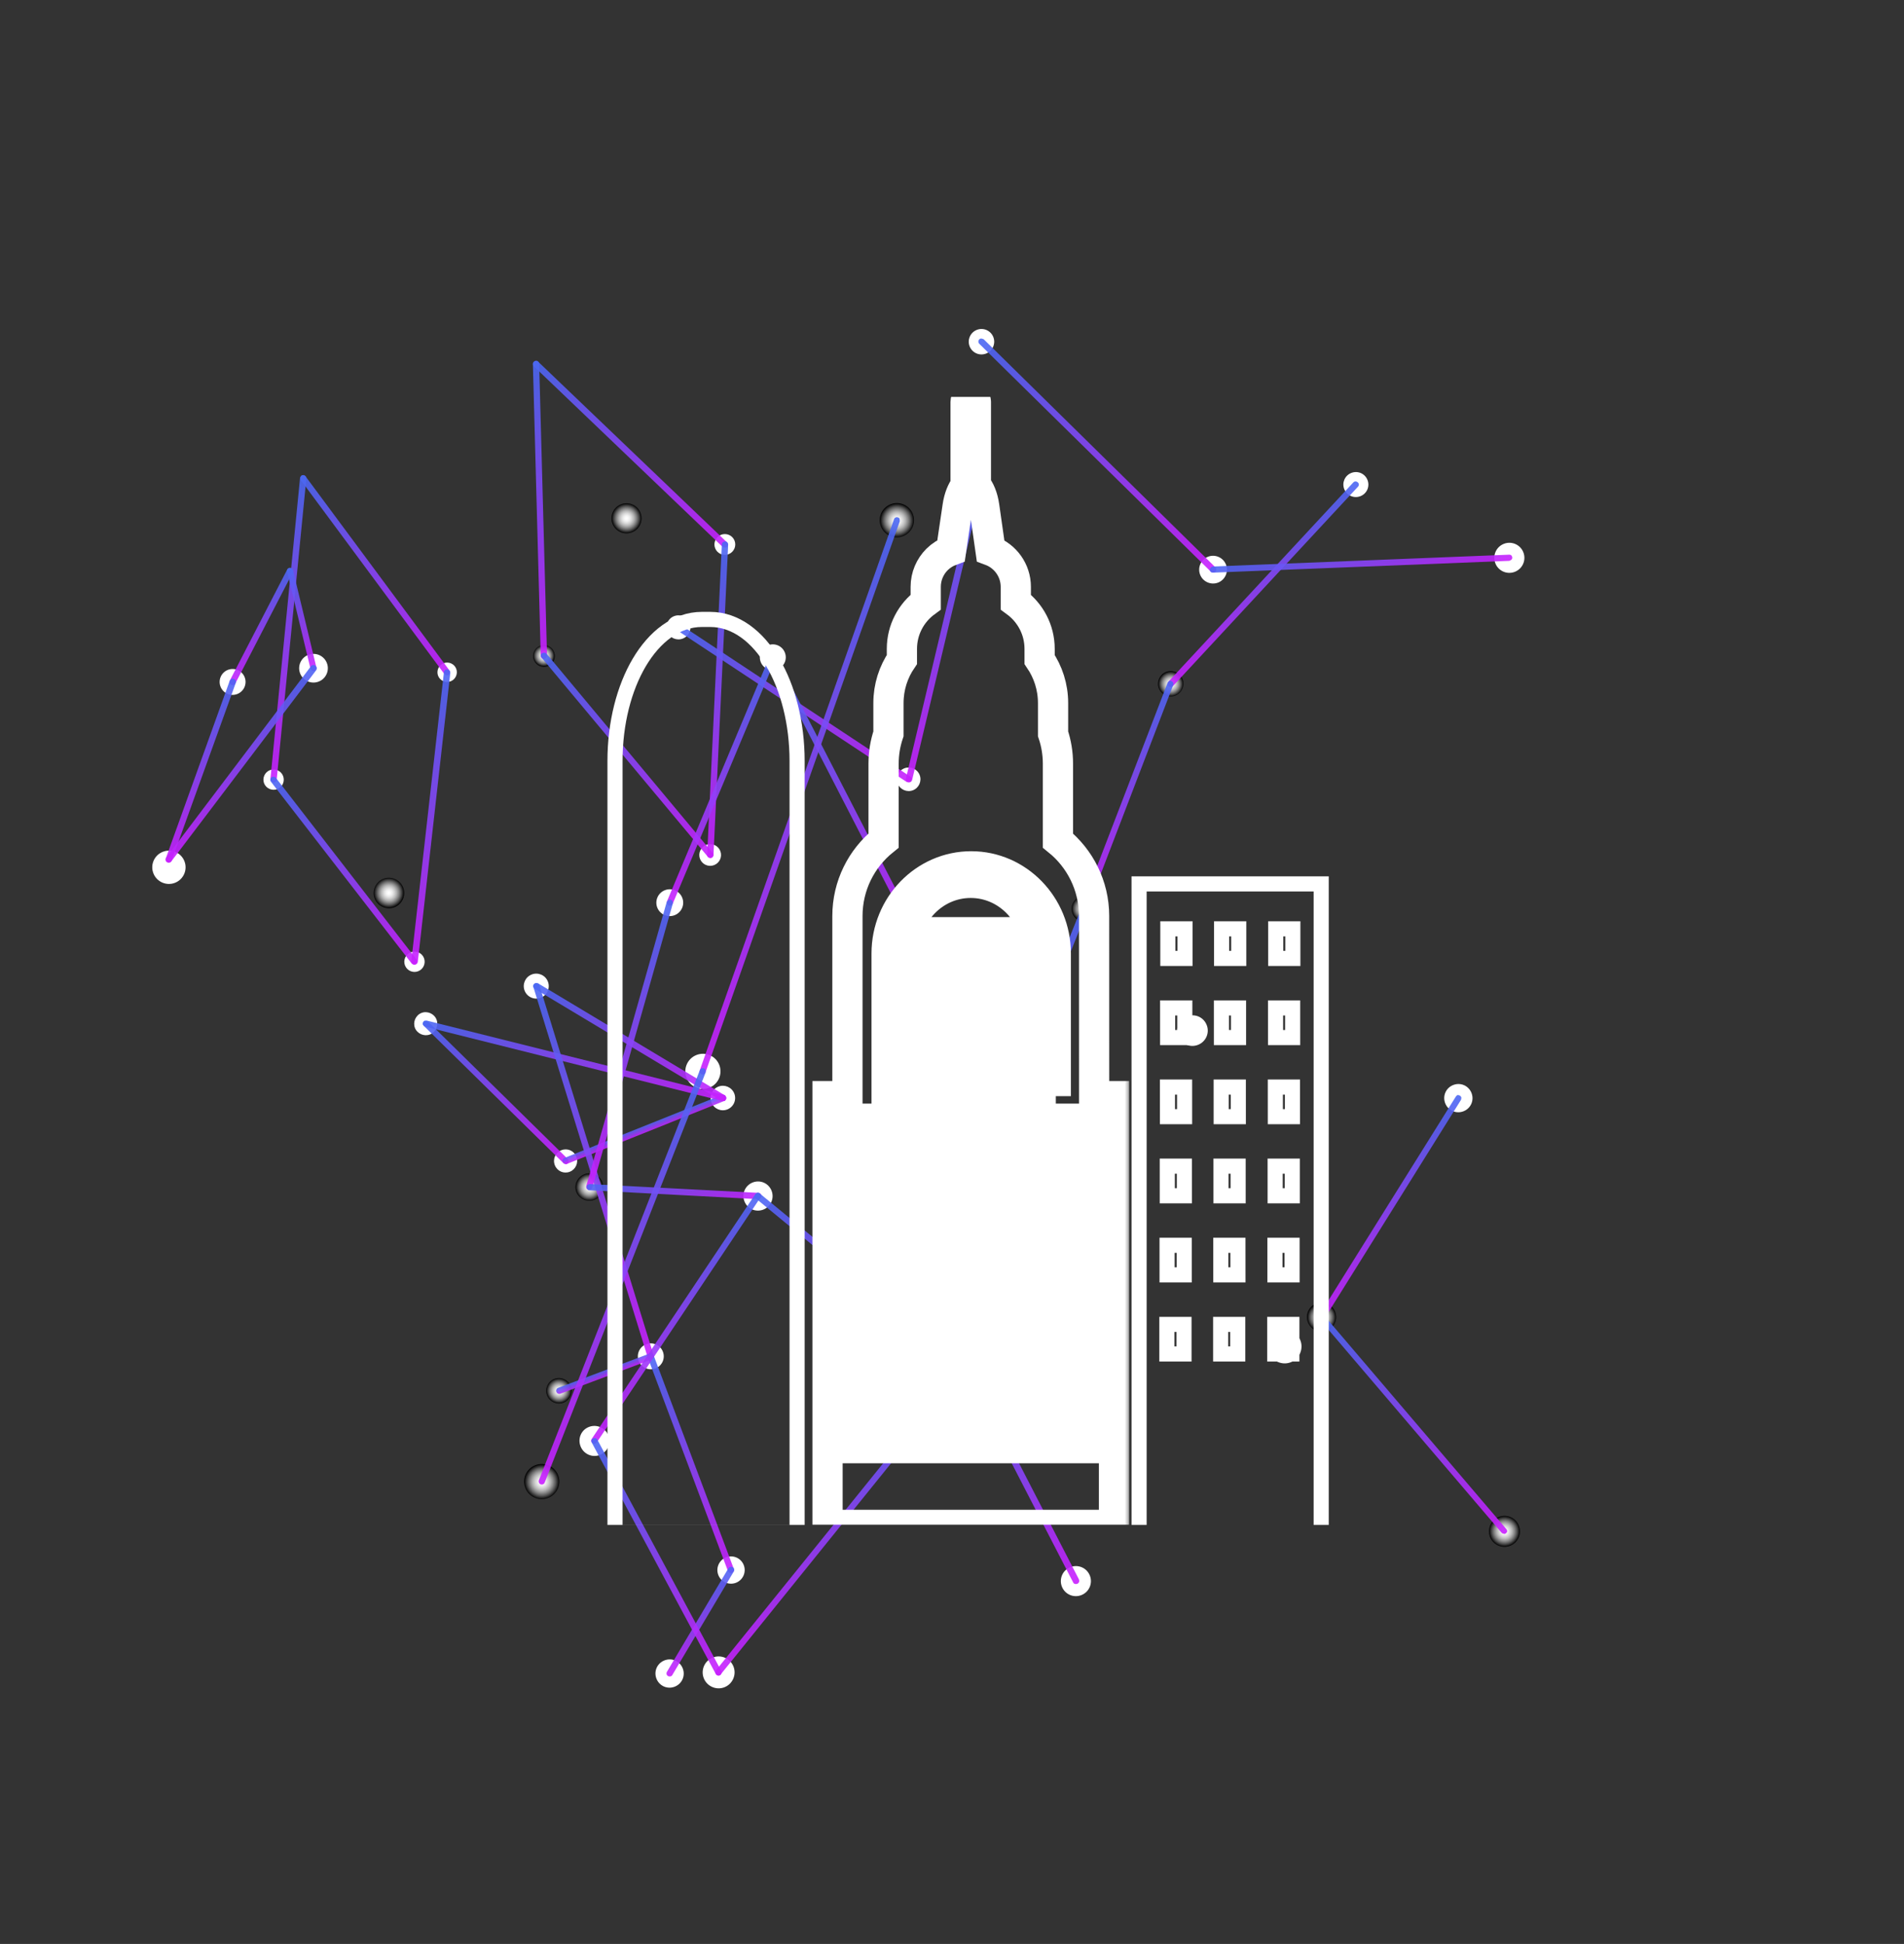 <svg width="189" height="193" viewBox="0 0 189 193" fill="none" xmlns="http://www.w3.org/2000/svg">
<rect x="0" y="0" width="189" height="193" fill="#333333" stroke="none"/>
<g clip-path="url(#clip0_1045_276)">
<path style="mix-blend-mode:color-dodge" d="M44.739 67.641C45.231 67.447 45.477 66.881 45.284 66.39C45.09 65.898 44.524 65.653 44.032 65.846C43.541 66.04 43.295 66.606 43.488 67.097C43.682 67.588 44.248 67.834 44.739 67.641Z" fill="white"/>
<path style="mix-blend-mode:color-dodge" d="M40.773 94.547C41.292 94.342 41.879 94.597 42.084 95.116C42.288 95.635 42.033 96.222 41.514 96.426C40.994 96.631 40.407 96.376 40.203 95.857C39.998 95.338 40.254 94.751 40.773 94.547Z" fill="white"/>
<path style="mix-blend-mode:color-dodge" d="M27.527 78.344C28.062 78.134 28.299 77.547 28.097 77.034C27.895 76.521 27.3 76.263 26.787 76.465C26.274 76.667 26.015 77.262 26.217 77.775C26.419 78.288 27.014 78.546 27.527 78.344Z" fill="white"/>
<path style="mix-blend-mode:color-dodge" d="M71.573 53.095C72.105 52.886 72.705 53.147 72.914 53.677C73.123 54.208 72.862 54.808 72.331 55.018C71.8 55.227 71.2 54.966 70.99 54.435C70.781 53.904 71.042 53.304 71.573 53.095Z" fill="white"/>
<path style="mix-blend-mode:color-dodge" d="M70.099 83.881C70.654 83.663 71.281 83.935 71.499 84.49C71.718 85.044 71.445 85.671 70.89 85.889C70.335 86.108 69.709 85.836 69.49 85.281C69.272 84.727 69.544 84.1 70.099 83.881Z" fill="white"/>
<path style="mix-blend-mode:color-dodge" d="M54.391 66.132C54.947 65.913 55.219 65.287 55 64.732C54.781 64.177 54.156 63.905 53.6 64.124C53.044 64.343 52.772 64.968 52.991 65.523C53.21 66.079 53.836 66.35 54.391 66.132Z" fill="url(#paint0_radial_1045_276)"/>
<path style="mix-blend-mode:color-dodge" d="M56.566 116.333C57.143 116.106 57.449 115.442 57.213 114.844C56.978 114.246 56.322 113.961 55.724 114.197C55.126 114.433 54.841 115.088 55.076 115.686C55.312 116.284 55.967 116.569 56.566 116.333Z" fill="white"/>
<path style="mix-blend-mode:color-dodge" d="M97.465 49.632C98.064 49.396 98.349 48.741 98.113 48.143C97.877 47.544 97.222 47.26 96.624 47.496C96.025 47.731 95.74 48.386 95.976 48.985C96.211 49.583 96.867 49.867 97.465 49.632Z" fill="white"/>
<path style="mix-blend-mode:color-dodge" d="M42.679 102.704C43.277 102.468 43.554 101.792 43.327 101.215C43.099 100.638 42.414 100.341 41.837 100.568C41.26 100.795 40.962 101.48 41.19 102.057C41.417 102.634 42.102 102.931 42.679 102.704Z" fill="white"/>
<path style="mix-blend-mode:color-dodge" d="M90.627 78.459C91.225 78.224 91.523 77.538 91.288 76.94C91.052 76.342 90.367 76.045 89.769 76.28C89.17 76.516 88.872 77.201 89.108 77.799C89.344 78.397 90.029 78.695 90.627 78.459Z" fill="white"/>
<path style="mix-blend-mode:color-dodge" d="M66.907 61.176C67.521 60.935 68.214 61.236 68.456 61.849C68.698 62.463 68.396 63.156 67.782 63.398C67.168 63.64 66.475 63.339 66.233 62.725C65.992 62.112 66.293 61.418 66.907 61.176Z" fill="white"/>
<path style="mix-blend-mode:color-dodge" d="M71.309 107.883C71.934 107.637 72.641 107.944 72.888 108.569C73.134 109.194 72.827 109.901 72.201 110.147C71.576 110.394 70.869 110.087 70.622 109.462C70.376 108.836 70.683 108.13 71.309 107.883Z" fill="white"/>
<path style="mix-blend-mode:color-dodge" d="M52.776 96.752C53.414 96.501 54.134 96.814 54.385 97.451C54.636 98.088 54.323 98.808 53.685 99.059C53.048 99.31 52.328 98.997 52.077 98.36C51.826 97.723 52.139 97.003 52.776 96.752Z" fill="white"/>
<path style="mix-blend-mode:color-dodge" d="M135.045 49.262C135.686 49.01 135.997 48.295 135.744 47.654C135.492 47.013 134.777 46.703 134.136 46.955C133.495 47.208 133.184 47.922 133.436 48.563C133.689 49.204 134.404 49.515 135.045 49.262Z" fill="white"/>
<path style="mix-blend-mode:color-dodge" d="M116.674 69.06C117.316 68.808 117.64 68.063 117.387 67.422C117.135 66.781 116.39 66.458 115.749 66.711C115.108 66.963 114.784 67.708 115.036 68.349C115.289 68.989 116.033 69.313 116.674 69.06Z" fill="url(#paint1_radial_1045_276)"/>
<path style="mix-blend-mode:color-dodge" d="M55.944 139.256C56.585 139.003 56.909 138.259 56.657 137.618C56.404 136.977 55.659 136.653 55.018 136.906C54.377 137.158 54.053 137.903 54.306 138.544C54.558 139.185 55.303 139.508 55.944 139.256Z" fill="url(#paint2_radial_1045_276)"/>
<path style="mix-blend-mode:color-dodge" d="M96.964 32.752C97.613 32.496 98.346 32.815 98.602 33.463C98.858 34.112 98.538 34.846 97.889 35.101C97.24 35.357 96.507 35.038 96.251 34.39C95.995 33.741 96.314 33.007 96.964 32.752Z" fill="white"/>
<path style="mix-blend-mode:color-dodge" d="M22.617 66.509C23.279 66.249 24.025 66.573 24.286 67.234C24.546 67.894 24.221 68.641 23.56 68.901C22.899 69.162 22.152 68.838 21.892 68.177C21.632 67.516 21.956 66.769 22.617 66.509Z" fill="white"/>
<path style="mix-blend-mode:color-dodge" d="M65.073 135.857C65.735 135.596 66.059 134.851 65.798 134.189C65.537 133.527 64.793 133.203 64.13 133.464C63.468 133.725 63.144 134.47 63.405 135.132C63.666 135.794 64.41 136.118 65.073 135.857Z" fill="white"/>
<path style="mix-blend-mode:color-dodge" d="M108.13 91.429C108.793 91.168 109.117 90.423 108.856 89.761C108.595 89.099 107.85 88.775 107.188 89.036C106.525 89.297 106.201 90.042 106.462 90.704C106.723 91.366 107.468 91.69 108.13 91.429Z" fill="url(#paint3_radial_1045_276)"/>
<path style="mix-blend-mode:color-dodge" d="M77.183 66.456C77.846 66.195 78.17 65.451 77.909 64.788C77.648 64.126 76.903 63.803 76.241 64.064C75.578 64.325 75.254 65.069 75.515 65.731C75.776 66.394 76.521 66.717 77.183 66.456Z" fill="white"/>
<path style="mix-blend-mode:color-dodge" d="M65.997 88.383C66.681 88.114 67.455 88.45 67.724 89.134C67.994 89.818 67.657 90.592 66.973 90.861C66.288 91.131 65.515 90.795 65.245 90.111C64.976 89.426 65.312 88.653 65.997 88.383Z" fill="white"/>
<path style="mix-blend-mode:color-dodge" d="M94.91 124.424C95.594 124.154 95.931 123.38 95.662 122.696C95.393 122.013 94.618 121.676 93.934 121.946C93.25 122.215 92.913 122.99 93.183 123.673C93.452 124.357 94.227 124.693 94.91 124.424Z" fill="white"/>
<path style="mix-blend-mode:color-dodge" d="M72.07 154.619C72.766 154.345 73.553 154.687 73.827 155.383C74.101 156.079 73.759 156.866 73.063 157.14C72.366 157.414 71.579 157.072 71.305 156.376C71.031 155.68 71.373 154.894 72.07 154.619Z" fill="white"/>
<path style="mix-blend-mode:color-dodge" d="M58.999 119.126C59.704 118.848 60.054 118.044 59.776 117.339C59.499 116.634 58.703 116.306 57.998 116.584C57.292 116.861 56.943 117.666 57.212 118.349C57.481 119.033 58.294 119.404 58.999 119.126Z" fill="url(#paint4_radial_1045_276)"/>
<path style="mix-blend-mode:color-dodge" d="M120.919 57.839C121.624 57.561 121.974 56.757 121.696 56.052C121.419 55.347 120.614 54.997 119.909 55.275C119.204 55.553 118.854 56.357 119.132 57.062C119.409 57.767 120.214 58.116 120.919 57.839Z" fill="white"/>
<path style="mix-blend-mode:color-dodge" d="M145.277 110.33C146.004 110.044 146.354 109.24 146.068 108.513C145.781 107.787 144.977 107.438 144.251 107.724C143.524 108.01 143.174 108.814 143.46 109.541C143.746 110.267 144.551 110.616 145.277 110.33Z" fill="white"/>
<path style="mix-blend-mode:color-dodge" d="M66.98 167.457C67.707 167.171 68.057 166.367 67.771 165.64C67.485 164.914 66.68 164.565 65.954 164.851C65.227 165.137 64.877 165.941 65.163 166.668C65.45 167.394 66.254 167.743 66.98 167.457Z" fill="white"/>
<path style="mix-blend-mode:color-dodge" d="M92.11 95.445C92.837 95.159 93.187 94.355 92.901 93.629C92.615 92.902 91.81 92.553 91.084 92.839C90.357 93.126 90.007 93.93 90.293 94.656C90.579 95.382 91.384 95.732 92.11 95.445Z" fill="white"/>
<path style="mix-blend-mode:color-dodge" d="M30.597 65.019C31.329 64.73 32.156 65.09 32.444 65.821C32.732 66.552 32.372 67.379 31.64 67.667C30.909 67.956 30.082 67.597 29.794 66.865C29.506 66.134 29.865 65.307 30.597 65.019Z" fill="white"/>
<path style="mix-blend-mode:color-dodge" d="M75.773 120.093C76.521 119.798 76.884 118.964 76.589 118.216C76.295 117.469 75.461 117.106 74.713 117.401C73.965 117.696 73.602 118.53 73.897 119.277C74.191 120.025 75.025 120.387 75.773 120.093Z" fill="white"/>
<path style="mix-blend-mode:color-dodge" d="M131.713 132.108C132.461 131.814 132.823 130.98 132.529 130.232C132.234 129.484 131.4 129.122 130.652 129.417C129.904 129.711 129.541 130.545 129.836 131.293C130.131 132.041 130.965 132.403 131.713 132.108Z" fill="url(#paint5_radial_1045_276)"/>
<path style="mix-blend-mode:color-dodge" d="M59.545 144.451C60.315 144.148 60.691 143.285 60.388 142.516C60.085 141.747 59.221 141.371 58.452 141.674C57.682 141.977 57.328 142.833 57.631 143.602C57.934 144.371 58.797 144.746 59.545 144.451Z" fill="white"/>
<path style="mix-blend-mode:color-dodge" d="M107.344 158.367C108.114 158.064 108.489 157.2 108.186 156.431C107.883 155.662 107.02 155.287 106.25 155.59C105.481 155.893 105.105 156.757 105.408 157.526C105.711 158.295 106.575 158.67 107.344 158.367Z" fill="white"/>
<path style="mix-blend-mode:color-dodge" d="M77.232 188.467C77.999 188.164 78.866 188.541 79.168 189.308C79.47 190.075 79.093 190.941 78.326 191.244C77.558 191.546 76.692 191.169 76.389 190.403C76.087 189.636 76.464 188.769 77.232 188.467Z" fill="white"/>
<path style="mix-blend-mode:color-dodge" d="M62.738 52.849C63.507 52.546 63.883 51.682 63.58 50.913C63.277 50.144 62.413 49.769 61.644 50.072C60.874 50.375 60.499 51.239 60.802 52.008C61.105 52.777 61.968 53.152 62.738 52.849Z" fill="url(#paint6_radial_1045_276)"/>
<path style="mix-blend-mode:color-dodge" d="M150.373 56.771C151.142 56.468 151.518 55.604 151.215 54.835C150.912 54.066 150.048 53.691 149.278 53.994C148.509 54.297 148.133 55.161 148.436 55.93C148.739 56.699 149.603 57.074 150.373 56.771Z" fill="white"/>
<path style="mix-blend-mode:color-dodge" d="M118.928 103.733C119.697 103.43 120.095 102.558 119.783 101.768C119.472 100.977 118.608 100.602 117.817 100.914C117.026 101.225 116.651 102.089 116.962 102.879C117.274 103.67 118.137 104.045 118.928 103.733Z" fill="white"/>
<path style="mix-blend-mode:color-dodge" d="M39.16 90.073C39.95 89.762 40.318 88.877 40.015 88.108C39.712 87.339 38.818 86.95 38.049 87.254C37.279 87.557 36.891 88.45 37.194 89.219C37.496 89.988 38.39 90.376 39.16 90.073Z" fill="url(#paint7_radial_1045_276)"/>
<path style="mix-blend-mode:color-dodge" d="M149.905 153.469C150.695 153.158 151.084 152.264 150.773 151.474C150.461 150.683 149.568 150.295 148.777 150.607C147.986 150.918 147.597 151.812 147.909 152.602C148.22 153.392 149.114 153.781 149.905 153.469Z" fill="url(#paint8_radial_1045_276)"/>
<path style="mix-blend-mode:color-dodge" d="M96.381 137.119C97.172 136.808 97.561 135.914 97.249 135.124C96.938 134.334 96.044 133.945 95.253 134.257C94.463 134.569 94.074 135.462 94.385 136.252C94.697 137.043 95.59 137.431 96.381 137.119Z" fill="white"/>
<path style="mix-blend-mode:color-dodge" d="M71.915 167.513C72.727 167.193 73.129 166.27 72.809 165.458C72.489 164.646 71.566 164.245 70.754 164.565C69.942 164.885 69.54 165.808 69.86 166.62C70.18 167.432 71.103 167.833 71.915 167.513Z" fill="white"/>
<path style="mix-blend-mode:color-dodge" d="M124.761 188.347C125.599 188.017 126.546 188.429 126.876 189.266C127.206 190.104 126.794 191.051 125.956 191.381C125.118 191.711 124.171 191.299 123.841 190.462C123.511 189.624 123.923 188.678 124.761 188.347Z" fill="white"/>
<path style="mix-blend-mode:color-dodge" d="M16.162 84.57C17.012 84.235 17.972 84.652 18.306 85.501C18.641 86.351 18.224 87.311 17.374 87.646C16.524 87.981 15.564 87.563 15.229 86.714C14.894 85.865 15.312 84.904 16.162 84.57Z" fill="white"/>
<path style="mix-blend-mode:color-dodge" d="M128.134 135.247C128.989 134.91 129.417 133.927 129.08 133.073C128.743 132.218 127.76 131.791 126.906 132.128C126.051 132.465 125.623 133.447 125.96 134.302C126.296 135.156 127.279 135.583 128.134 135.247Z" fill="white"/>
<path style="mix-blend-mode:color-dodge" d="M89.649 53.228C90.525 52.883 90.953 51.901 90.608 51.025C90.263 50.149 89.28 49.722 88.403 50.067C87.527 50.412 87.1 51.395 87.445 52.271C87.79 53.147 88.773 53.574 89.649 53.228Z" fill="url(#paint9_radial_1045_276)"/>
<path style="mix-blend-mode:color-dodge" d="M109.81 179.851C110.686 179.506 111.127 178.493 110.782 177.617C110.437 176.741 109.424 176.301 108.548 176.647C107.671 176.992 107.231 178.004 107.576 178.88C107.921 179.756 108.934 180.196 109.81 179.851Z" fill="white"/>
<path style="mix-blend-mode:color-dodge" d="M54.413 148.719C55.311 148.366 55.751 147.353 55.398 146.456C55.044 145.559 54.032 145.119 53.134 145.472C52.236 145.826 51.796 146.839 52.15 147.736C52.503 148.633 53.516 149.073 54.413 148.719Z" fill="url(#paint10_radial_1045_276)"/>
<path style="mix-blend-mode:color-dodge" d="M69.134 104.744C70.031 104.391 71.045 104.831 71.398 105.728C71.751 106.624 71.31 107.638 70.413 107.991C69.516 108.344 68.503 107.904 68.15 107.007C67.796 106.111 68.237 105.097 69.134 104.744Z" fill="white"/>
<g style="mix-blend-mode:color-dodge" opacity="0.9">
<path d="M29.937 47.24C29.937 47.24 29.822 47.384 29.817 47.435C29.812 47.486 29.803 47.589 29.858 47.666L44.112 66.925C44.205 67.036 44.346 67.079 44.474 67.029C44.628 66.919 44.667 66.829 44.672 66.778C44.676 66.727 44.685 66.625 44.609 66.556L30.325 47.284C30.325 47.284 30.1 47.151 29.972 47.201C29.95 47.21 29.929 47.218 29.908 47.227L29.937 47.24Z" fill="url(#paint11_linear_1045_276)"/>
</g>
<g style="mix-blend-mode:color-dodge" opacity="0.9">
<path d="M44.269 66.444C44.269 66.444 44.093 66.563 44.071 66.695L40.828 95.438C40.815 95.591 40.946 95.737 41.108 95.772C41.159 95.776 41.211 95.781 41.275 95.756C41.36 95.722 41.45 95.637 41.472 95.505L44.702 66.792C44.702 66.792 44.677 66.604 44.617 66.578C44.601 66.535 44.524 66.467 44.401 66.466C44.349 66.462 44.298 66.457 44.255 66.474L44.269 66.444Z" fill="url(#paint12_linear_1045_276)"/>
</g>
<g style="mix-blend-mode:color-dodge" opacity="0.9">
<path d="M29.985 47.171C29.985 47.171 29.809 47.289 29.787 47.422L26.841 77.356C26.828 77.509 26.959 77.655 27.121 77.69C27.172 77.694 27.223 77.699 27.266 77.682C27.352 77.648 27.442 77.564 27.463 77.431L30.41 47.497C30.415 47.322 30.283 47.177 30.13 47.163C30.087 47.18 30.036 47.175 29.993 47.192L29.985 47.171Z" fill="url(#paint13_linear_1045_276)"/>
</g>
<g style="mix-blend-mode:color-dodge" opacity="0.9">
<path d="M27.047 77.128C27.047 77.128 27.004 77.144 26.961 77.161C26.829 77.263 26.781 77.455 26.891 77.609L40.869 95.668C40.954 95.758 41.095 95.802 41.223 95.751C41.377 95.641 41.416 95.552 41.42 95.501C41.425 95.45 41.434 95.347 41.358 95.279L27.379 77.219C27.294 77.129 27.154 77.086 27.026 77.136L27.047 77.128Z" fill="url(#paint14_linear_1045_276)"/>
</g>
<g style="mix-blend-mode:color-dodge" opacity="0.9">
<path d="M53.1 35.844C53.1 35.844 53.014 35.878 52.98 35.916C52.89 36.001 52.902 36.095 52.898 36.146C52.915 36.189 52.906 36.291 52.982 36.36L71.725 54.294C71.725 54.294 71.942 54.406 72.049 54.364C72.092 54.347 72.135 54.33 72.169 54.292C72.238 54.216 72.247 54.113 72.251 54.062C72.234 54.02 72.244 53.917 72.167 53.849L53.424 35.914C53.424 35.914 53.207 35.802 53.1 35.844Z" fill="url(#paint15_linear_1045_276)"/>
</g>
<g style="mix-blend-mode:color-dodge" opacity="0.9">
<path d="M71.843 53.779C71.736 53.821 71.654 53.927 71.654 54.051L70.196 84.879C70.191 85.054 70.314 85.178 70.497 85.205C70.54 85.188 70.591 85.192 70.634 85.176C70.74 85.134 70.822 85.027 70.823 84.904L72.281 54.075C72.286 53.9 72.154 53.755 71.98 53.749C71.937 53.766 71.886 53.762 71.843 53.779Z" fill="url(#paint16_linear_1045_276)"/>
</g>
<g style="mix-blend-mode:color-dodge" opacity="0.9">
<path d="M53.099 35.845C53.099 35.845 52.911 35.993 52.897 36.147L53.676 65.132C53.692 65.298 53.815 65.422 53.99 65.427C54.032 65.411 54.054 65.402 54.096 65.385C54.203 65.343 54.285 65.237 54.299 65.084L53.52 36.099C53.504 35.932 53.381 35.808 53.206 35.803C53.163 35.819 53.142 35.828 53.099 35.845Z" fill="url(#paint17_linear_1045_276)"/>
</g>
<g style="mix-blend-mode:color-dodge" opacity="0.9">
<path d="M53.877 64.83C53.877 64.83 53.813 64.855 53.792 64.864C53.702 64.948 53.684 65.029 53.68 65.081C53.697 65.123 53.688 65.225 53.764 65.294L70.271 85.072C70.271 85.072 70.488 85.184 70.616 85.133C70.792 85.015 70.809 84.934 70.814 84.883C70.797 84.84 70.806 84.738 70.73 84.669L54.252 64.904C54.159 64.793 54.006 64.779 53.899 64.822L53.877 64.83Z" fill="url(#paint18_linear_1045_276)"/>
</g>
<g style="mix-blend-mode:color-dodge" opacity="0.9">
<path d="M42.17 101.349C42.17 101.349 42.084 101.383 42.072 101.412C41.947 101.535 41.95 101.731 42.073 101.856L55.939 115.493C55.939 115.493 56.156 115.605 56.263 115.563C56.306 115.546 56.348 115.529 56.361 115.5C56.451 115.415 56.447 115.342 56.452 115.291C56.435 115.248 56.444 115.146 56.368 115.078L42.502 101.44C42.502 101.44 42.285 101.328 42.178 101.37L42.17 101.349Z" fill="url(#paint19_linear_1045_276)"/>
</g>
<g style="mix-blend-mode:color-dodge" opacity="0.9">
<path d="M96.936 48.285C96.936 48.285 96.76 48.404 96.751 48.506L89.925 77.303C89.89 77.465 90 77.619 90.162 77.654C90.243 77.672 90.316 77.668 90.359 77.651C90.444 77.617 90.513 77.541 90.543 77.43L97.377 48.654C97.377 48.654 97.374 48.458 97.336 48.423C97.319 48.381 97.242 48.312 97.132 48.282C97.051 48.264 96.987 48.289 96.944 48.306L96.936 48.285Z" fill="url(#paint20_linear_1045_276)"/>
</g>
<g style="mix-blend-mode:color-dodge" opacity="0.9">
<path d="M56.028 114.965C55.878 115.024 55.779 115.211 55.868 115.374C55.926 115.523 56.114 115.623 56.285 115.555L71.895 109.306C72.045 109.247 72.122 109.069 72.055 108.898C72.013 108.791 71.945 108.744 71.885 108.718C71.847 108.684 71.745 108.675 71.638 108.717L56.028 114.965Z" fill="url(#paint21_linear_1045_276)"/>
</g>
<g style="mix-blend-mode:color-dodge" opacity="0.9">
<path d="M42.162 101.329C42.162 101.329 42.008 101.439 41.977 101.55C41.947 101.661 41.98 101.746 42.019 101.78C42.035 101.823 42.112 101.892 42.201 101.931L71.699 109.311C71.699 109.311 71.852 109.324 71.895 109.308C71.98 109.274 72.049 109.198 72.079 109.087C72.114 108.925 72.017 108.741 71.855 108.706L42.358 101.326C42.358 101.326 42.213 101.334 42.17 101.35L42.162 101.329Z" fill="url(#paint22_linear_1045_276)"/>
</g>
<g style="mix-blend-mode:color-dodge" opacity="0.9">
<path d="M67.257 62.002C67.257 62.002 67.15 62.044 67.103 62.112C67.042 62.21 67.055 62.303 67.05 62.355C67.046 62.406 67.101 62.483 67.177 62.551L90.009 77.641C90.009 77.641 90.179 77.698 90.286 77.655C90.329 77.639 90.393 77.613 90.44 77.545C90.535 77.409 90.502 77.2 90.366 77.106L67.534 62.016C67.534 62.016 67.364 61.96 67.257 62.002Z" fill="url(#paint23_linear_1045_276)"/>
</g>
<g style="mix-blend-mode:color-dodge" opacity="0.9">
<path d="M53.122 97.628C53.122 97.628 53.015 97.67 52.976 97.759C52.916 97.857 52.928 97.951 52.945 97.994C52.962 98.037 52.996 98.122 53.093 98.182L71.618 109.293C71.618 109.293 71.809 109.341 71.895 109.308C71.938 109.291 72.002 109.265 72.04 109.176C72.127 109.019 72.081 108.839 71.945 108.745L53.42 97.634C53.42 97.634 53.229 97.586 53.143 97.62L53.122 97.628Z" fill="url(#paint24_linear_1045_276)"/>
</g>
<g style="mix-blend-mode:color-dodge" opacity="0.9">
<path d="M134.472 47.809C134.472 47.809 134.387 47.843 134.352 47.881L115.982 67.679C115.982 67.679 115.904 67.858 115.9 67.909C115.917 67.951 115.907 68.054 115.984 68.122C116.099 68.225 116.222 68.226 116.308 68.192C116.35 68.175 116.393 68.159 116.427 68.12L134.798 48.322C134.922 48.199 134.919 48.003 134.775 47.887C134.66 47.784 134.536 47.784 134.451 47.817L134.472 47.809Z" fill="url(#paint25_linear_1045_276)"/>
</g>
<g style="mix-blend-mode:color-dodge" opacity="0.9">
<path d="M53.122 97.627C52.972 97.686 52.886 97.843 52.945 97.993L64.285 134.736C64.344 134.886 64.502 134.972 64.66 134.934C64.831 134.867 64.917 134.709 64.879 134.551L53.539 97.808C53.48 97.659 53.323 97.573 53.165 97.61L53.143 97.619L53.122 97.627Z" fill="url(#paint26_linear_1045_276)"/>
</g>
<g style="mix-blend-mode:color-dodge" opacity="0.9">
<path d="M116.081 67.617C116.081 67.617 115.953 67.668 115.901 67.787L107.332 90.09C107.276 90.261 107.343 90.431 107.492 90.496C107.581 90.535 107.675 90.523 107.718 90.506C107.761 90.489 107.867 90.447 107.898 90.336L116.459 68.011C116.524 67.862 116.426 67.679 116.277 67.614C116.188 67.575 116.094 67.587 116.051 67.604L116.081 67.617Z" fill="url(#paint27_linear_1045_276)"/>
</g>
<g style="mix-blend-mode:color-dodge" opacity="0.9">
<path d="M55.393 137.795C55.243 137.854 55.166 138.033 55.225 138.182C55.292 138.353 55.471 138.431 55.62 138.372L64.719 134.96C64.848 134.909 64.925 134.731 64.888 134.573C64.829 134.423 64.642 134.324 64.492 134.383L55.414 137.787L55.393 137.795Z" fill="url(#paint28_linear_1045_276)"/>
</g>
<g style="mix-blend-mode:color-dodge" opacity="0.9">
<path d="M76.594 64.961C76.594 64.961 76.466 65.011 76.414 65.131L66.196 89.515C66.196 89.515 66.219 89.826 66.347 89.9C66.436 89.938 66.552 89.918 66.594 89.901C66.637 89.884 66.723 89.85 66.775 89.731L77.001 65.368C77.001 65.368 77.019 65.163 77.003 65.121C76.986 65.078 76.952 64.993 76.833 64.941C76.744 64.902 76.65 64.914 76.607 64.931L76.594 64.961Z" fill="url(#paint29_linear_1045_276)"/>
</g>
<g style="mix-blend-mode:color-dodge" opacity="0.9">
<path d="M28.681 56.397C28.681 56.397 28.553 56.447 28.514 56.537L22.812 67.568C22.812 67.568 22.785 67.751 22.781 67.803C22.798 67.845 22.831 67.931 22.929 67.991C23.048 68.043 23.142 68.03 23.185 68.014C23.228 67.997 23.313 67.963 23.352 67.874L29.054 56.842C29.054 56.842 29.081 56.659 29.085 56.608C29.069 56.565 29.035 56.48 28.937 56.419C28.818 56.368 28.724 56.38 28.681 56.397Z" fill="url(#paint30_linear_1045_276)"/>
</g>
<g style="mix-blend-mode:color-dodge" opacity="0.9">
<path d="M107.542 89.933C107.542 89.933 107.413 89.983 107.362 90.102L94.133 123.076C94.068 123.225 94.165 123.409 94.293 123.482C94.382 123.521 94.476 123.508 94.519 123.491C94.561 123.475 94.647 123.441 94.699 123.322L107.936 90.369C108.001 90.221 107.925 90.028 107.776 89.963C107.687 89.925 107.593 89.937 107.55 89.954L107.542 89.933Z" fill="url(#paint31_linear_1045_276)"/>
</g>
<g style="mix-blend-mode:color-dodge" opacity="0.9">
<path d="M64.483 134.362C64.334 134.421 64.256 134.6 64.294 134.758L72.258 155.976C72.326 156.147 72.504 156.225 72.654 156.166C72.825 156.099 72.903 155.92 72.844 155.77L64.879 134.552C64.879 134.552 64.769 134.398 64.709 134.372C64.671 134.337 64.569 134.328 64.462 134.37L64.483 134.362Z" fill="url(#paint32_linear_1045_276)"/>
</g>
<g style="mix-blend-mode:color-dodge" opacity="0.9">
<path d="M97.308 33.628C97.308 33.628 97.223 33.662 97.21 33.692C97.086 33.815 97.089 34.011 97.212 34.135L120.2 56.764C120.2 56.764 120.417 56.876 120.545 56.826C120.588 56.809 120.63 56.792 120.643 56.762C120.768 56.639 120.765 56.443 120.642 56.319L97.654 33.69C97.654 33.69 97.437 33.578 97.33 33.62L97.308 33.628Z" fill="url(#paint33_linear_1045_276)"/>
</g>
<g style="mix-blend-mode:color-dodge" opacity="0.9">
<path d="M22.979 67.427C22.979 67.427 22.829 67.486 22.799 67.597L16.46 85.222C16.46 85.222 16.463 85.418 16.48 85.46C16.497 85.503 16.531 85.589 16.663 85.611C16.752 85.649 16.837 85.616 16.88 85.599C16.923 85.582 17.03 85.54 17.052 85.408L23.412 67.775C23.456 67.634 23.388 67.464 23.218 67.407C23.129 67.368 23.035 67.381 22.992 67.398L22.979 67.427Z" fill="url(#paint34_linear_1045_276)"/>
</g>
<g style="mix-blend-mode:color-dodge" opacity="0.9">
<path d="M66.376 89.346C66.376 89.346 66.222 89.456 66.183 89.545L58.192 117.766C58.157 117.927 58.246 118.09 58.407 118.125C58.489 118.142 58.561 118.138 58.604 118.122C58.689 118.088 58.758 118.011 58.797 117.922L66.788 89.702C66.823 89.54 66.734 89.377 66.564 89.321C66.483 89.304 66.41 89.308 66.368 89.324L66.376 89.346Z" fill="url(#paint35_linear_1045_276)"/>
</g>
<g style="mix-blend-mode:color-dodge" opacity="0.9">
<path d="M76.573 64.97C76.573 64.97 76.427 65.101 76.423 65.152C76.418 65.203 76.401 65.284 76.443 65.391L91.306 94.281C91.365 94.431 91.557 94.478 91.685 94.428C91.813 94.377 91.852 94.288 91.878 94.228C91.882 94.177 91.9 94.097 91.858 93.99L76.995 65.1C76.936 64.95 76.766 64.894 76.616 64.953L76.595 64.961L76.573 64.97Z" fill="url(#paint36_linear_1045_276)"/>
</g>
<g style="mix-blend-mode:color-dodge" opacity="0.9">
<path d="M28.682 56.396C28.532 56.455 28.446 56.612 28.505 56.762L30.825 66.41C30.875 66.538 31.02 66.654 31.177 66.616C31.37 66.541 31.435 66.392 31.405 66.255L29.086 56.607C29.048 56.449 28.883 56.342 28.703 56.388L28.66 56.405L28.682 56.396Z" fill="url(#paint37_linear_1045_276)"/>
</g>
<g style="mix-blend-mode:color-dodge" opacity="0.9">
<path d="M72.448 155.58C72.448 155.58 72.341 155.622 72.302 155.712L66.203 165.986C66.117 166.144 66.163 166.323 66.32 166.409C66.41 166.448 66.512 166.457 66.597 166.423C66.64 166.407 66.704 166.381 66.743 166.292L72.842 156.017C72.928 155.86 72.882 155.68 72.725 155.594C72.636 155.556 72.533 155.546 72.448 155.58Z" fill="url(#paint38_linear_1045_276)"/>
</g>
<g style="mix-blend-mode:color-dodge" opacity="0.9">
<path d="M31.001 66.044C31.001 66.044 30.894 66.087 30.868 66.146L16.486 85.163C16.391 85.299 16.416 85.487 16.552 85.581C16.628 85.65 16.761 85.672 16.867 85.629C16.91 85.613 16.974 85.587 17 85.528L31.391 66.533C31.485 66.397 31.461 66.209 31.316 66.093C31.24 66.024 31.108 66.002 31.001 66.044Z" fill="url(#paint39_linear_1045_276)"/>
</g>
<g style="mix-blend-mode:color-dodge" opacity="0.9">
<path d="M58.415 117.578C58.308 117.62 58.227 117.726 58.226 117.85C58.217 117.952 58.272 118.029 58.31 118.064C58.327 118.106 58.403 118.175 58.527 118.176L75.268 119.057C75.268 119.057 75.362 119.045 75.404 119.028C75.511 118.986 75.593 118.88 75.594 118.756C75.594 118.633 75.539 118.556 75.509 118.543C75.493 118.5 75.395 118.44 75.293 118.431L58.53 117.557C58.53 117.557 58.466 117.583 58.423 117.6L58.415 117.578Z" fill="url(#paint40_linear_1045_276)"/>
</g>
<g style="mix-blend-mode:color-dodge" opacity="0.9">
<path d="M144.655 108.748C144.655 108.748 144.548 108.79 144.509 108.879L130.927 130.616C130.854 130.744 130.878 130.931 131.036 131.017C131.134 131.078 131.236 131.087 131.321 131.053C131.364 131.036 131.428 131.011 131.467 130.921L145.028 109.193C145.028 109.193 145.076 109.002 145.059 108.959C145.042 108.916 145.009 108.831 144.911 108.77C144.821 108.732 144.711 108.701 144.625 108.735L144.655 108.748Z" fill="url(#paint41_linear_1045_276)"/>
</g>
<g style="mix-blend-mode:color-dodge" opacity="0.9">
<path d="M120.296 56.256C120.296 56.256 120.086 56.413 120.094 56.558C120.093 56.682 120.161 56.729 120.178 56.772C120.195 56.814 120.284 56.853 120.408 56.854L149.819 55.681C149.819 55.681 149.862 55.664 149.883 55.655C150.054 55.588 150.115 55.49 150.115 55.367C150.116 55.243 150.039 55.174 150.031 55.153C150.014 55.11 149.925 55.071 149.801 55.071L120.39 56.244L120.304 56.278L120.296 56.256Z" fill="url(#paint42_linear_1045_276)"/>
</g>
<g style="mix-blend-mode:color-dodge" opacity="0.9">
<path d="M75.126 118.448C75.126 118.448 75.019 118.49 74.972 118.558L58.727 142.873C58.632 143.009 58.678 143.189 58.814 143.283C58.912 143.343 59.014 143.352 59.1 143.319C59.164 143.294 59.207 143.277 59.233 143.217L75.477 118.901C75.477 118.901 75.525 118.71 75.53 118.659C75.513 118.616 75.479 118.531 75.403 118.462C75.275 118.389 75.16 118.41 75.117 118.426L75.126 118.448Z" fill="url(#paint43_linear_1045_276)"/>
</g>
<g style="mix-blend-mode:color-dodge" opacity="0.9">
<path d="M75.134 118.469C75.134 118.469 75.049 118.503 75.022 118.563C74.954 118.639 74.945 118.741 74.94 118.792C74.957 118.835 74.969 118.929 75.046 118.998L95.62 135.939C95.726 136.021 95.85 136.022 95.936 135.988C95.978 135.971 96.021 135.954 96.047 135.895C96.116 135.818 96.125 135.716 96.129 135.665C96.112 135.622 96.1 135.528 96.024 135.46L75.449 118.518C75.343 118.436 75.219 118.436 75.134 118.469Z" fill="url(#paint44_linear_1045_276)"/>
</g>
<g style="mix-blend-mode:color-dodge" opacity="0.9">
<path d="M131.073 130.485C131.073 130.485 131.009 130.51 130.987 130.519C130.897 130.604 130.88 130.684 130.875 130.736C130.892 130.778 130.883 130.881 130.959 130.949L149.088 152.211C149.088 152.211 149.305 152.323 149.412 152.28C149.587 152.162 149.605 152.081 149.609 152.03C149.592 151.987 149.601 151.885 149.525 151.816L131.397 130.555C131.303 130.444 131.15 130.43 131.043 130.472L131.073 130.485Z" fill="url(#paint45_linear_1045_276)"/>
</g>
<g style="mix-blend-mode:color-dodge" opacity="0.9">
<path d="M95.679 135.398C95.529 135.457 95.46 135.657 95.549 135.819L106.528 157.109C106.587 157.258 106.779 157.306 106.928 157.247C107.121 157.171 107.169 156.98 107.101 156.809L96.122 135.519C96.063 135.37 95.871 135.322 95.721 135.381L95.7 135.389L95.679 135.398Z" fill="url(#paint46_linear_1045_276)"/>
</g>
<g style="mix-blend-mode:color-dodge" opacity="0.9">
<path d="M58.876 142.815C58.726 142.874 58.657 143.074 58.746 143.236L71.052 166.2C71.11 166.349 71.302 166.397 71.43 166.347C71.623 166.271 71.662 166.058 71.603 165.908L59.289 142.924C59.239 142.796 59.047 142.748 58.919 142.798L58.897 142.807L58.876 142.815Z" fill="url(#paint47_linear_1045_276)"/>
</g>
<g style="mix-blend-mode:color-dodge" opacity="0.9">
<path d="M95.7 135.39C95.7 135.39 95.593 135.432 95.567 135.492L71.062 165.85C70.981 165.956 70.984 166.153 71.128 166.268C71.234 166.35 71.358 166.351 71.444 166.317C71.486 166.3 71.529 166.283 71.555 166.224L96.039 135.874C96.039 135.874 96.116 135.695 96.1 135.652C96.083 135.609 96.07 135.516 95.994 135.447C95.918 135.378 95.785 135.356 95.679 135.399L95.7 135.39Z" fill="url(#paint48_linear_1045_276)"/>
</g>
<g style="mix-blend-mode:color-dodge" opacity="0.9">
<path d="M88.917 51.371C88.917 51.371 88.767 51.43 88.745 51.562L69.462 106.268C69.406 106.438 69.495 106.601 69.644 106.665C69.733 106.704 69.818 106.671 69.861 106.654C69.904 106.637 70.011 106.595 70.033 106.463L89.316 51.757C89.316 51.757 89.312 51.561 89.296 51.518C89.279 51.475 89.245 51.39 89.113 51.368C89.023 51.329 88.938 51.363 88.895 51.38L88.917 51.371Z" fill="url(#paint49_linear_1045_276)"/>
</g>
<g style="mix-blend-mode:color-dodge" opacity="0.9">
<path d="M69.656 106.068C69.656 106.068 69.528 106.118 69.476 106.238L53.497 146.958C53.432 147.106 53.508 147.299 53.657 147.363C53.746 147.402 53.84 147.39 53.883 147.373C53.926 147.356 54.011 147.323 54.063 147.203L70.042 106.483C70.042 106.483 70.06 106.279 70.043 106.236C70.026 106.193 69.993 106.108 69.882 106.078C69.793 106.039 69.699 106.051 69.656 106.068Z" fill="url(#paint50_linear_1045_276)"/>
</g>
</g>
<g clip-path="url(#clip1_1045_276)">
<mask id="path-90-outside-1_1045_276" maskUnits="userSpaceOnUse" x="80.145" y="37.397" width="32" height="116" fill="black">
<rect fill="white" x="80.145" y="37.397" width="32" height="116"/>
<path d="M108.604 90.947C108.604 87.92 107.2 85.217 105.016 83.455V75.817C105.016 74.78 104.843 73.783 104.532 72.857V69.808C104.532 68.201 104.037 66.713 103.197 65.478V64.423C103.197 62.513 102.264 60.825 100.834 59.775V58.27C100.834 56.62 99.79 55.213 98.327 54.669L97.701 50.273C97.574 49.361 97.243 48.566 96.872 48.175V39.908C96.872 39.626 96.644 39.397 96.36 39.397C96.079 39.397 95.848 39.626 95.848 39.908V48.228C95.496 48.64 95.185 49.396 95.058 50.269L94.409 54.662C93.883 54.856 93.406 55.161 93.015 55.547C92.32 56.245 91.89 57.202 91.89 58.268V59.773C90.458 60.823 89.527 62.511 89.527 64.421V65.476C88.685 66.71 88.192 68.199 88.192 69.806V72.856C87.881 73.781 87.709 74.78 87.709 75.815C87.709 79.04 87.709 81.865 87.709 83.451C85.52 85.215 84.12 87.914 84.12 90.946V108.827H82.145V151.395H110.58V108.827H108.607L108.604 90.947ZM85.266 143.778H83.45V140.37H85.266V143.778ZM85.266 137.917H83.45V134.507H85.266V137.917ZM85.266 132.056H83.45V128.65H85.266V132.056ZM85.266 126.196H83.45V122.786H85.266V126.196ZM85.266 120.333H83.45V116.931H85.266V120.333ZM85.266 114.478H83.45V111.069H85.266V114.478ZM87.817 143.778H86.004V140.37H87.817V143.778ZM87.817 137.917H86.004V134.507H87.817V137.917ZM87.817 132.056H86.004V128.65H87.817V132.056ZM87.817 126.196H86.004V122.786H87.817V126.196ZM87.817 120.333H86.004V116.931H87.817V120.333ZM87.817 114.478H86.004V111.069H87.817V114.478ZM92.414 143.778H90.6V140.37H92.414V143.778ZM92.414 137.917H90.6V134.507H92.414V137.917ZM92.414 132.056H90.6V128.65H92.414V132.056ZM92.414 126.196H90.6V122.786H92.414V126.196ZM92.414 120.333H90.6V116.931H92.414V120.333ZM92.414 114.478H90.6V111.069H92.414V114.478ZM92.414 108.302H90.6V104.896H92.414V108.302ZM92.414 102.131H90.6V98.724H92.414V102.131ZM92.414 95.963H90.6V94.258C90.6 93.319 91.007 92.555 91.509 92.555H92.418V95.965L92.414 95.963ZM94.969 143.778H93.155V140.37H94.969V143.778ZM94.969 137.917H93.155V134.507H94.969V137.917ZM94.969 132.056H93.155V128.65H94.969V132.056ZM94.969 126.196H93.155V122.786H94.969V126.196ZM94.969 120.333H93.155V116.931H94.969V120.333ZM94.969 114.478H93.155V111.069H94.969V114.478ZM94.969 108.302H93.155V104.896H94.969V108.302ZM94.969 102.131H93.155V98.724H94.969V102.131ZM94.969 95.963H93.155V92.553H94.969V95.963ZM99.567 143.778H97.751V140.37H99.567V143.778ZM99.567 137.917H97.751V134.507H99.567V137.917ZM99.567 132.056H97.751V128.65H99.567V132.056ZM99.567 126.196H97.751V122.786H99.567V126.196ZM99.567 120.333H97.751V116.931H99.567V120.333ZM99.567 114.478H97.751V111.069H99.567V114.478ZM99.567 108.302H97.751V104.896H99.567V108.302ZM99.567 102.131H97.751V98.724H99.567V102.131ZM99.567 95.963H97.751V92.553H99.567V95.963ZM102.118 143.778H100.308V140.37H102.118V143.778ZM102.118 137.917H100.308V134.507H102.118V137.917ZM102.118 132.056H100.308V128.65H102.118V132.056ZM102.118 126.196H100.308V122.786H102.118V126.196ZM102.118 120.333H100.308V116.931H102.118V120.333ZM102.118 114.478H100.308V111.069H102.118V114.478ZM102.118 108.302H100.308V104.896H102.118V108.302ZM102.118 102.131H100.308V98.724H102.118V102.131ZM102.118 95.963H100.308V92.553C100.308 92.553 100.714 92.553 101.213 92.553C101.713 92.553 102.12 93.317 102.12 94.256L102.118 95.963ZM104.806 108.827H102.945V94.465C102.945 90.704 99.993 87.654 96.356 87.654C92.721 87.654 89.773 90.704 89.773 94.465V108.827H88.009V94.664C88.009 89.893 91.775 86.012 96.406 86.012C101.032 86.012 104.802 89.893 104.802 94.664V108.827H104.806ZM106.714 143.778H104.904V140.37H106.714V143.778ZM106.714 137.917H104.904V134.507H106.714V137.917ZM106.714 132.056H104.904V128.65H106.714V132.056ZM106.714 126.196H104.904V122.786H106.714V126.196ZM106.714 120.333H104.904V116.931H106.714V120.333ZM106.714 114.478H104.904V111.069H106.714V114.478ZM109.274 143.778H107.456V140.37H109.274V143.778ZM109.274 137.917H107.456V134.507H109.274V137.917ZM109.274 132.056H107.456V128.65H109.274V132.056ZM109.274 126.196H107.456V122.786H109.274V126.196ZM109.274 120.333H107.456V116.931H109.274V120.333ZM109.274 111.069V114.478H107.456V111.069H109.274Z"/>
</mask>
<path d="M108.604 90.947C108.604 87.92 107.2 85.217 105.016 83.455V75.817C105.016 74.78 104.843 73.783 104.532 72.857V69.808C104.532 68.201 104.037 66.713 103.197 65.478V64.423C103.197 62.513 102.264 60.825 100.834 59.775V58.27C100.834 56.62 99.79 55.213 98.327 54.669L97.701 50.273C97.574 49.361 97.243 48.566 96.872 48.175V39.908C96.872 39.626 96.644 39.397 96.36 39.397C96.079 39.397 95.848 39.626 95.848 39.908V48.228C95.496 48.64 95.185 49.396 95.058 50.269L94.409 54.662C93.883 54.856 93.406 55.161 93.015 55.547C92.32 56.245 91.89 57.202 91.89 58.268V59.773C90.458 60.823 89.527 62.511 89.527 64.421V65.476C88.685 66.71 88.192 68.199 88.192 69.806V72.856C87.881 73.781 87.709 74.78 87.709 75.815C87.709 79.04 87.709 81.865 87.709 83.451C85.52 85.215 84.12 87.914 84.12 90.946V108.827H82.145V151.395H110.58V108.827H108.607L108.604 90.947ZM85.266 143.778H83.45V140.37H85.266V143.778ZM85.266 137.917H83.45V134.507H85.266V137.917ZM85.266 132.056H83.45V128.65H85.266V132.056ZM85.266 126.196H83.45V122.786H85.266V126.196ZM85.266 120.333H83.45V116.931H85.266V120.333ZM85.266 114.478H83.45V111.069H85.266V114.478ZM87.817 143.778H86.004V140.37H87.817V143.778ZM87.817 137.917H86.004V134.507H87.817V137.917ZM87.817 132.056H86.004V128.65H87.817V132.056ZM87.817 126.196H86.004V122.786H87.817V126.196ZM87.817 120.333H86.004V116.931H87.817V120.333ZM87.817 114.478H86.004V111.069H87.817V114.478ZM92.414 143.778H90.6V140.37H92.414V143.778ZM92.414 137.917H90.6V134.507H92.414V137.917ZM92.414 132.056H90.6V128.65H92.414V132.056ZM92.414 126.196H90.6V122.786H92.414V126.196ZM92.414 120.333H90.6V116.931H92.414V120.333ZM92.414 114.478H90.6V111.069H92.414V114.478ZM92.414 108.302H90.6V104.896H92.414V108.302ZM92.414 102.131H90.6V98.724H92.414V102.131ZM92.414 95.963H90.6V94.258C90.6 93.319 91.007 92.555 91.509 92.555H92.418V95.965L92.414 95.963ZM94.969 143.778H93.155V140.37H94.969V143.778ZM94.969 137.917H93.155V134.507H94.969V137.917ZM94.969 132.056H93.155V128.65H94.969V132.056ZM94.969 126.196H93.155V122.786H94.969V126.196ZM94.969 120.333H93.155V116.931H94.969V120.333ZM94.969 114.478H93.155V111.069H94.969V114.478ZM94.969 108.302H93.155V104.896H94.969V108.302ZM94.969 102.131H93.155V98.724H94.969V102.131ZM94.969 95.963H93.155V92.553H94.969V95.963ZM99.567 143.778H97.751V140.37H99.567V143.778ZM99.567 137.917H97.751V134.507H99.567V137.917ZM99.567 132.056H97.751V128.65H99.567V132.056ZM99.567 126.196H97.751V122.786H99.567V126.196ZM99.567 120.333H97.751V116.931H99.567V120.333ZM99.567 114.478H97.751V111.069H99.567V114.478ZM99.567 108.302H97.751V104.896H99.567V108.302ZM99.567 102.131H97.751V98.724H99.567V102.131ZM99.567 95.963H97.751V92.553H99.567V95.963ZM102.118 143.778H100.308V140.37H102.118V143.778ZM102.118 137.917H100.308V134.507H102.118V137.917ZM102.118 132.056H100.308V128.65H102.118V132.056ZM102.118 126.196H100.308V122.786H102.118V126.196ZM102.118 120.333H100.308V116.931H102.118V120.333ZM102.118 114.478H100.308V111.069H102.118V114.478ZM102.118 108.302H100.308V104.896H102.118V108.302ZM102.118 102.131H100.308V98.724H102.118V102.131ZM102.118 95.963H100.308V92.553C100.308 92.553 100.714 92.553 101.213 92.553C101.713 92.553 102.12 93.317 102.12 94.256L102.118 95.963ZM104.806 108.827H102.945V94.465C102.945 90.704 99.993 87.654 96.356 87.654C92.721 87.654 89.773 90.704 89.773 94.465V108.827H88.009V94.664C88.009 89.893 91.775 86.012 96.406 86.012C101.032 86.012 104.802 89.893 104.802 94.664V108.827H104.806ZM106.714 143.778H104.904V140.37H106.714V143.778ZM106.714 137.917H104.904V134.507H106.714V137.917ZM106.714 132.056H104.904V128.65H106.714V132.056ZM106.714 126.196H104.904V122.786H106.714V126.196ZM106.714 120.333H104.904V116.931H106.714V120.333ZM106.714 114.478H104.904V111.069H106.714V114.478ZM109.274 143.778H107.456V140.37H109.274V143.778ZM109.274 137.917H107.456V134.507H109.274V137.917ZM109.274 132.056H107.456V128.65H109.274V132.056ZM109.274 126.196H107.456V122.786H109.274V126.196ZM109.274 120.333H107.456V116.931H109.274V120.333ZM109.274 111.069V114.478H107.456V111.069H109.274Z" stroke="white" stroke-width="3" mask="url(#path-90-outside-1_1045_276)"/>
<path d="M61.048 151.394V152.144H61.798H78.373H79.123V151.394V75.569C79.123 75.569 79.123 75.569 79.123 75.569C79.124 71.779 78.218 68.312 76.712 65.767C75.217 63.239 73.044 61.498 70.496 61.498H69.676C67.129 61.498 64.956 63.24 63.46 65.768C61.955 68.313 61.048 71.78 61.048 75.569V151.394Z" stroke="white" stroke-width="1.5"/>
<path d="M113.821 87.758H113.071V88.508V151.397V152.147H113.821H130.397H131.147V151.397V88.508V87.758H130.397H113.821ZM128.276 118.723H126.577V115.78H128.276V118.723ZM117.529 134.428H115.831V131.491H117.529V134.428ZM117.549 126.574H115.85V123.637H117.549V126.574ZM117.569 118.723H115.87V115.78H117.569V118.723ZM117.588 110.867H115.887V107.926H117.588V110.867ZM117.608 103.012H115.905V100.072H117.608V103.012ZM117.627 95.156H115.927V92.217H117.627V95.156ZM122.865 134.428H121.168V131.491H122.865V134.428ZM122.884 126.574H121.183V123.637H122.882L122.884 126.574ZM122.902 118.723H121.203V115.78H122.902V118.723ZM122.921 110.867H121.221V107.926H122.921V110.867ZM122.943 103.012H121.244V100.072H122.943V103.012ZM122.963 95.156H121.262V92.217H122.963V95.156ZM128.237 134.428H126.538V131.491H128.237V134.428ZM128.256 126.574H126.558V123.637H128.256V126.574ZM128.294 110.867H126.597V107.926H128.294V110.867ZM128.315 103.012H126.617V100.072H128.315V103.012ZM128.333 95.156H126.636V92.217H128.333V95.156Z" stroke="white" stroke-width="1.5"/>
</g>
<defs>
<radialGradient id="paint0_radial_1045_276" cx="0" cy="0" r="1" gradientUnits="userSpaceOnUse" gradientTransform="translate(53.987 65.106) rotate(-21.503) scale(1.08 1.079)">
<stop stop-color="white"/>
<stop offset="0.11" stop-color="#FAFAFA"/>
<stop offset="0.23" stop-color="#ECECEC"/>
<stop offset="0.36" stop-color="#D4D4D4"/>
<stop offset="0.5" stop-color="#B4B4B4"/>
<stop offset="0.64" stop-color="#8A8A8A"/>
<stop offset="0.79" stop-color="#565656"/>
<stop offset="0.94" stop-color="#1A1A1A"/>
<stop offset="1"/>
</radialGradient>
<radialGradient id="paint1_radial_1045_276" cx="0" cy="0" r="1" gradientUnits="userSpaceOnUse" gradientTransform="translate(116.22 67.907) rotate(-21.503) scale(1.263 1.263)">
<stop stop-color="white"/>
<stop offset="0.11" stop-color="#FAFAFA"/>
<stop offset="0.23" stop-color="#ECECEC"/>
<stop offset="0.36" stop-color="#D4D4D4"/>
<stop offset="0.5" stop-color="#B4B4B4"/>
<stop offset="0.64" stop-color="#8A8A8A"/>
<stop offset="0.79" stop-color="#565656"/>
<stop offset="0.94" stop-color="#1A1A1A"/>
<stop offset="1"/>
</radialGradient>
<radialGradient id="paint2_radial_1045_276" cx="0" cy="0" r="1" gradientUnits="userSpaceOnUse" gradientTransform="translate(55.481 138.081) rotate(-21.503) scale(1.263 1.263)">
<stop stop-color="white"/>
<stop offset="0.11" stop-color="#FAFAFA"/>
<stop offset="0.23" stop-color="#ECECEC"/>
<stop offset="0.36" stop-color="#D4D4D4"/>
<stop offset="0.5" stop-color="#B4B4B4"/>
<stop offset="0.64" stop-color="#8A8A8A"/>
<stop offset="0.79" stop-color="#565656"/>
<stop offset="0.94" stop-color="#1A1A1A"/>
<stop offset="1"/>
</radialGradient>
<radialGradient id="paint3_radial_1045_276" cx="0" cy="0" r="1" gradientUnits="userSpaceOnUse" gradientTransform="translate(107.651 90.211) rotate(-21.503) scale(1.286 1.286)">
<stop stop-color="white"/>
<stop offset="0.11" stop-color="#FAFAFA"/>
<stop offset="0.23" stop-color="#ECECEC"/>
<stop offset="0.36" stop-color="#D4D4D4"/>
<stop offset="0.5" stop-color="#B4B4B4"/>
<stop offset="0.64" stop-color="#8A8A8A"/>
<stop offset="0.79" stop-color="#565656"/>
<stop offset="0.94" stop-color="#1A1A1A"/>
<stop offset="1"/>
</radialGradient>
<radialGradient id="paint4_radial_1045_276" cx="0" cy="0" r="1" gradientUnits="userSpaceOnUse" gradientTransform="translate(58.503 117.865) rotate(-21.503) scale(1.378 1.378)">
<stop stop-color="white"/>
<stop offset="0.11" stop-color="#FAFAFA"/>
<stop offset="0.23" stop-color="#ECECEC"/>
<stop offset="0.36" stop-color="#D4D4D4"/>
<stop offset="0.5" stop-color="#B4B4B4"/>
<stop offset="0.64" stop-color="#8A8A8A"/>
<stop offset="0.79" stop-color="#565656"/>
<stop offset="0.94" stop-color="#1A1A1A"/>
<stop offset="1"/>
</radialGradient>
<radialGradient id="paint5_radial_1045_276" cx="0" cy="0" r="1" gradientUnits="userSpaceOnUse" gradientTransform="translate(131.191 130.784) rotate(-21.503) scale(1.447 1.446)">
<stop stop-color="white"/>
<stop offset="0.11" stop-color="#FAFAFA"/>
<stop offset="0.23" stop-color="#ECECEC"/>
<stop offset="0.36" stop-color="#D4D4D4"/>
<stop offset="0.5" stop-color="#B4B4B4"/>
<stop offset="0.64" stop-color="#8A8A8A"/>
<stop offset="0.79" stop-color="#565656"/>
<stop offset="0.94" stop-color="#1A1A1A"/>
<stop offset="1"/>
</radialGradient>
<radialGradient id="paint6_radial_1045_276" cx="0" cy="0" r="1" gradientUnits="userSpaceOnUse" gradientTransform="translate(62.191 51.461) rotate(-21.503) scale(1.493 1.492)">
<stop stop-color="white"/>
<stop offset="0.11" stop-color="#FAFAFA"/>
<stop offset="0.23" stop-color="#ECECEC"/>
<stop offset="0.36" stop-color="#D4D4D4"/>
<stop offset="0.5" stop-color="#B4B4B4"/>
<stop offset="0.64" stop-color="#8A8A8A"/>
<stop offset="0.79" stop-color="#565656"/>
<stop offset="0.94" stop-color="#1A1A1A"/>
<stop offset="1"/>
</radialGradient>
<radialGradient id="paint7_radial_1045_276" cx="0" cy="0" r="1" gradientUnits="userSpaceOnUse" gradientTransform="translate(38.596 88.642) rotate(-21.503) scale(1.516 1.515)">
<stop stop-color="white"/>
<stop offset="0.11" stop-color="#FAFAFA"/>
<stop offset="0.23" stop-color="#ECECEC"/>
<stop offset="0.36" stop-color="#D4D4D4"/>
<stop offset="0.5" stop-color="#B4B4B4"/>
<stop offset="0.64" stop-color="#8A8A8A"/>
<stop offset="0.79" stop-color="#565656"/>
<stop offset="0.94" stop-color="#1A1A1A"/>
<stop offset="1"/>
</radialGradient>
<radialGradient id="paint8_radial_1045_276" cx="0" cy="0" r="1" gradientUnits="userSpaceOnUse" gradientTransform="translate(149.341 152.038) rotate(-21.503) scale(1.539 1.538)">
<stop stop-color="white"/>
<stop offset="0.11" stop-color="#FAFAFA"/>
<stop offset="0.23" stop-color="#ECECEC"/>
<stop offset="0.36" stop-color="#D4D4D4"/>
<stop offset="0.5" stop-color="#B4B4B4"/>
<stop offset="0.64" stop-color="#8A8A8A"/>
<stop offset="0.79" stop-color="#565656"/>
<stop offset="0.94" stop-color="#1A1A1A"/>
<stop offset="1"/>
</radialGradient>
<radialGradient id="paint9_radial_1045_276" cx="0" cy="0" r="1" gradientUnits="userSpaceOnUse" gradientTransform="translate(89.034 51.669) rotate(-21.503) scale(1.7 1.699)">
<stop stop-color="white"/>
<stop offset="0.11" stop-color="#FAFAFA"/>
<stop offset="0.23" stop-color="#ECECEC"/>
<stop offset="0.36" stop-color="#D4D4D4"/>
<stop offset="0.5" stop-color="#B4B4B4"/>
<stop offset="0.64" stop-color="#8A8A8A"/>
<stop offset="0.79" stop-color="#565656"/>
<stop offset="0.94" stop-color="#1A1A1A"/>
<stop offset="1"/>
</radialGradient>
<radialGradient id="paint10_radial_1045_276" cx="0" cy="0" r="1" gradientUnits="userSpaceOnUse" gradientTransform="translate(53.782 147.117) rotate(-21.503) scale(1.746 1.745)">
<stop stop-color="white"/>
<stop offset="0.11" stop-color="#FAFAFA"/>
<stop offset="0.23" stop-color="#ECECEC"/>
<stop offset="0.36" stop-color="#D4D4D4"/>
<stop offset="0.5" stop-color="#B4B4B4"/>
<stop offset="0.64" stop-color="#8A8A8A"/>
<stop offset="0.79" stop-color="#565656"/>
<stop offset="0.94" stop-color="#1A1A1A"/>
<stop offset="1"/>
</radialGradient>
<linearGradient id="paint11_linear_1045_276" x1="41.595" y1="68.163" x2="32.885" y2="46.054" gradientUnits="userSpaceOnUse">
<stop stop-color="#C91EFE"/>
<stop offset="1" stop-color="#4A68F2"/>
</linearGradient>
<linearGradient id="paint12_linear_1045_276" x1="47.555" y1="93.281" x2="37.961" y2="68.929" gradientUnits="userSpaceOnUse">
<stop stop-color="#C91EFE"/>
<stop offset="1" stop-color="#4A68F2"/>
</linearGradient>
<linearGradient id="paint13_linear_1045_276" x1="33.645" y1="75.169" x2="23.605" y2="49.684" gradientUnits="userSpaceOnUse">
<stop stop-color="#C91EFE"/>
<stop offset="1" stop-color="#4A68F2"/>
</linearGradient>
<linearGradient id="paint14_linear_1045_276" x1="38.257" y1="96.92" x2="30" y2="75.964" gradientUnits="userSpaceOnUse">
<stop stop-color="#C91EFE"/>
<stop offset="1" stop-color="#4A68F2"/>
</linearGradient>
<linearGradient id="paint15_linear_1045_276" x1="67.006" y1="56.351" x2="58.144" y2="33.857" gradientUnits="userSpaceOnUse">
<stop stop-color="#C91EFE"/>
<stop offset="1" stop-color="#4A68F2"/>
</linearGradient>
<linearGradient id="paint16_linear_1045_276" x1="76.511" y1="82.86" x2="65.966" y2="56.094" gradientUnits="userSpaceOnUse">
<stop stop-color="#C91EFE"/>
<stop offset="1" stop-color="#4A68F2"/>
</linearGradient>
<linearGradient id="paint17_linear_1045_276" x1="58.702" y1="63.571" x2="48.494" y2="37.659" gradientUnits="userSpaceOnUse">
<stop stop-color="#C91EFE"/>
<stop offset="1" stop-color="#4A68F2"/>
</linearGradient>
<linearGradient id="paint18_linear_1045_276" x1="66.834" y1="86.624" x2="57.66" y2="63.34" gradientUnits="userSpaceOnUse">
<stop stop-color="#C91EFE"/>
<stop offset="1" stop-color="#4A68F2"/>
</linearGradient>
<linearGradient id="paint19_linear_1045_276" x1="52.584" y1="117.012" x2="45.843" y2="99.902" gradientUnits="userSpaceOnUse">
<stop stop-color="#C91EFE"/>
<stop offset="1" stop-color="#4A68F2"/>
</linearGradient>
<linearGradient id="paint20_linear_1045_276" x1="98.214" y1="74.556" x2="89.083" y2="51.379" gradientUnits="userSpaceOnUse">
<stop stop-color="#C91EFE"/>
<stop offset="1" stop-color="#4A68F2"/>
</linearGradient>
<linearGradient id="paint21_linear_1045_276" x1="64.095" y1="112.478" x2="63.826" y2="111.795" gradientUnits="userSpaceOnUse">
<stop stop-color="#C91EFE"/>
<stop offset="1" stop-color="#4A68F2"/>
</linearGradient>
<linearGradient id="paint22_linear_1045_276" x1="60.384" y1="113.843" x2="53.668" y2="96.796" gradientUnits="userSpaceOnUse">
<stop stop-color="#C91EFE"/>
<stop offset="1" stop-color="#4A68F2"/>
</linearGradient>
<linearGradient id="paint23_linear_1045_276" x1="82.984" y1="80.532" x2="74.552" y2="59.128" gradientUnits="userSpaceOnUse">
<stop stop-color="#C91EFE"/>
<stop offset="1" stop-color="#4A68F2"/>
</linearGradient>
<linearGradient id="paint24_linear_1045_276" x1="65.765" y1="111.722" x2="59.26" y2="95.21" gradientUnits="userSpaceOnUse">
<stop stop-color="#C91EFE"/>
<stop offset="1" stop-color="#4A68F2"/>
</linearGradient>
<linearGradient id="paint25_linear_1045_276" x1="127.644" y1="63.726" x2="123.133" y2="52.276" gradientUnits="userSpaceOnUse">
<stop stop-color="#C91EFE"/>
<stop offset="1" stop-color="#4A68F2"/>
</linearGradient>
<linearGradient id="paint26_linear_1045_276" x1="66.049" y1="134.387" x2="51.776" y2="98.157" gradientUnits="userSpaceOnUse">
<stop stop-color="#C91EFE"/>
<stop offset="1" stop-color="#4A68F2"/>
</linearGradient>
<linearGradient id="paint27_linear_1045_276" x1="115.236" y1="87.544" x2="108.545" y2="70.562" gradientUnits="userSpaceOnUse">
<stop stop-color="#C91EFE"/>
<stop offset="1" stop-color="#4A68F2"/>
</linearGradient>
<linearGradient id="paint28_linear_1045_276" x1="60.199" y1="136.741" x2="59.913" y2="136.014" gradientUnits="userSpaceOnUse">
<stop stop-color="#C91EFE"/>
<stop offset="1" stop-color="#4A68F2"/>
</linearGradient>
<linearGradient id="paint29_linear_1045_276" x1="75.199" y1="86.511" x2="68.029" y2="68.311" gradientUnits="userSpaceOnUse">
<stop stop-color="#C91EFE"/>
<stop offset="1" stop-color="#4A68F2"/>
</linearGradient>
<linearGradient id="paint30_linear_1045_276" x1="27.545" y1="66.296" x2="24.322" y2="58.114" gradientUnits="userSpaceOnUse">
<stop stop-color="#C91EFE"/>
<stop offset="1" stop-color="#4A68F2"/>
</linearGradient>
<linearGradient id="paint31_linear_1045_276" x1="105.882" y1="119.015" x2="96.186" y2="94.406" gradientUnits="userSpaceOnUse">
<stop stop-color="#C91EFE"/>
<stop offset="1" stop-color="#4A68F2"/>
</linearGradient>
<linearGradient id="paint32_linear_1045_276" x1="72.835" y1="156.094" x2="64.302" y2="134.434" gradientUnits="userSpaceOnUse">
<stop stop-color="#C91EFE"/>
<stop offset="1" stop-color="#4A68F2"/>
</linearGradient>
<linearGradient id="paint33_linear_1045_276" x1="114.443" y1="59.23" x2="103.41" y2="31.224" gradientUnits="userSpaceOnUse">
<stop stop-color="#C91EFE"/>
<stop offset="1" stop-color="#4A68F2"/>
</linearGradient>
<linearGradient id="paint34_linear_1045_276" x1="22.627" y1="83.335" x2="17.241" y2="69.663" gradientUnits="userSpaceOnUse">
<stop stop-color="#C91EFE"/>
<stop offset="1" stop-color="#4A68F2"/>
</linearGradient>
<linearGradient id="paint35_linear_1045_276" x1="66.875" y1="114.863" x2="58.097" y2="92.583" gradientUnits="userSpaceOnUse">
<stop stop-color="#C91EFE"/>
<stop offset="1" stop-color="#4A68F2"/>
</linearGradient>
<linearGradient id="paint36_linear_1045_276" x1="90.189" y1="95.017" x2="78.112" y2="64.363" gradientUnits="userSpaceOnUse">
<stop stop-color="#C91EFE"/>
<stop offset="1" stop-color="#4A68F2"/>
</linearGradient>
<linearGradient id="paint37_linear_1045_276" x1="31.863" y1="66.346" x2="28.042" y2="56.648" gradientUnits="userSpaceOnUse">
<stop stop-color="#C91EFE"/>
<stop offset="1" stop-color="#4A68F2"/>
</linearGradient>
<linearGradient id="paint38_linear_1045_276" x1="70.979" y1="164.697" x2="68.067" y2="157.306" gradientUnits="userSpaceOnUse">
<stop stop-color="#C91EFE"/>
<stop offset="1" stop-color="#4A68F2"/>
</linearGradient>
<linearGradient id="paint39_linear_1045_276" x1="26.324" y1="81.904" x2="21.544" y2="69.77" gradientUnits="userSpaceOnUse">
<stop stop-color="#C91EFE"/>
<stop offset="1" stop-color="#4A68F2"/>
</linearGradient>
<linearGradient id="paint40_linear_1045_276" x1="68.298" y1="121.828" x2="65.521" y2="114.779" gradientUnits="userSpaceOnUse">
<stop stop-color="#C91EFE"/>
<stop offset="1" stop-color="#4A68F2"/>
</linearGradient>
<linearGradient id="paint41_linear_1045_276" x1="140.886" y1="127.285" x2="135.063" y2="112.502" gradientUnits="userSpaceOnUse">
<stop stop-color="#C91EFE"/>
<stop offset="1" stop-color="#4A68F2"/>
</linearGradient>
<linearGradient id="paint42_linear_1045_276" x1="136.986" y1="60.737" x2="133.215" y2="51.167" gradientUnits="userSpaceOnUse">
<stop stop-color="#C91EFE"/>
<stop offset="1" stop-color="#4A68F2"/>
</linearGradient>
<linearGradient id="paint43_linear_1045_276" x1="70.273" y1="138.917" x2="63.936" y2="122.832" gradientUnits="userSpaceOnUse">
<stop stop-color="#C91EFE"/>
<stop offset="1" stop-color="#4A68F2"/>
</linearGradient>
<linearGradient id="paint44_linear_1045_276" x1="89.919" y1="138.358" x2="81.15" y2="116.099" gradientUnits="userSpaceOnUse">
<stop stop-color="#C91EFE"/>
<stop offset="1" stop-color="#4A68F2"/>
</linearGradient>
<linearGradient id="paint45_linear_1045_276" x1="145.191" y1="153.943" x2="135.285" y2="128.801" gradientUnits="userSpaceOnUse">
<stop stop-color="#C91EFE"/>
<stop offset="1" stop-color="#4A68F2"/>
</linearGradient>
<linearGradient id="paint46_linear_1045_276" x1="105.805" y1="157.69" x2="96.842" y2="134.939" gradientUnits="userSpaceOnUse">
<stop stop-color="#C91EFE"/>
<stop offset="1" stop-color="#4A68F2"/>
</linearGradient>
<linearGradient id="paint47_linear_1045_276" x1="70.029" y1="166.899" x2="60.317" y2="142.247" gradientUnits="userSpaceOnUse">
<stop stop-color="#C91EFE"/>
<stop offset="1" stop-color="#4A68F2"/>
</linearGradient>
<linearGradient id="paint48_linear_1045_276" x1="87.199" y1="160.11" x2="79.91" y2="141.611" gradientUnits="userSpaceOnUse">
<stop stop-color="#C91EFE"/>
<stop offset="1" stop-color="#4A68F2"/>
</linearGradient>
<linearGradient id="paint49_linear_1045_276" x1="87.532" y1="99.692" x2="71.239" y2="58.336" gradientUnits="userSpaceOnUse">
<stop stop-color="#C91EFE"/>
<stop offset="1" stop-color="#4A68F2"/>
</linearGradient>
<linearGradient id="paint50_linear_1045_276" x1="67.756" y1="141.908" x2="55.788" y2="111.531" gradientUnits="userSpaceOnUse">
<stop stop-color="#C91EFE"/>
<stop offset="1" stop-color="#4A68F2"/>
</linearGradient>
<clipPath id="clip0_1045_276">
<rect width="142.998" height="150.188" fill="white" transform="matrix(0.93 -0.367 -0.367 -0.93 55.052 192.15)"/>
</clipPath>
<clipPath id="clip1_1045_276">
<rect width="112" height="112" fill="white" transform="translate(40.097 39.397)"/>
</clipPath>
</defs>
</svg>

